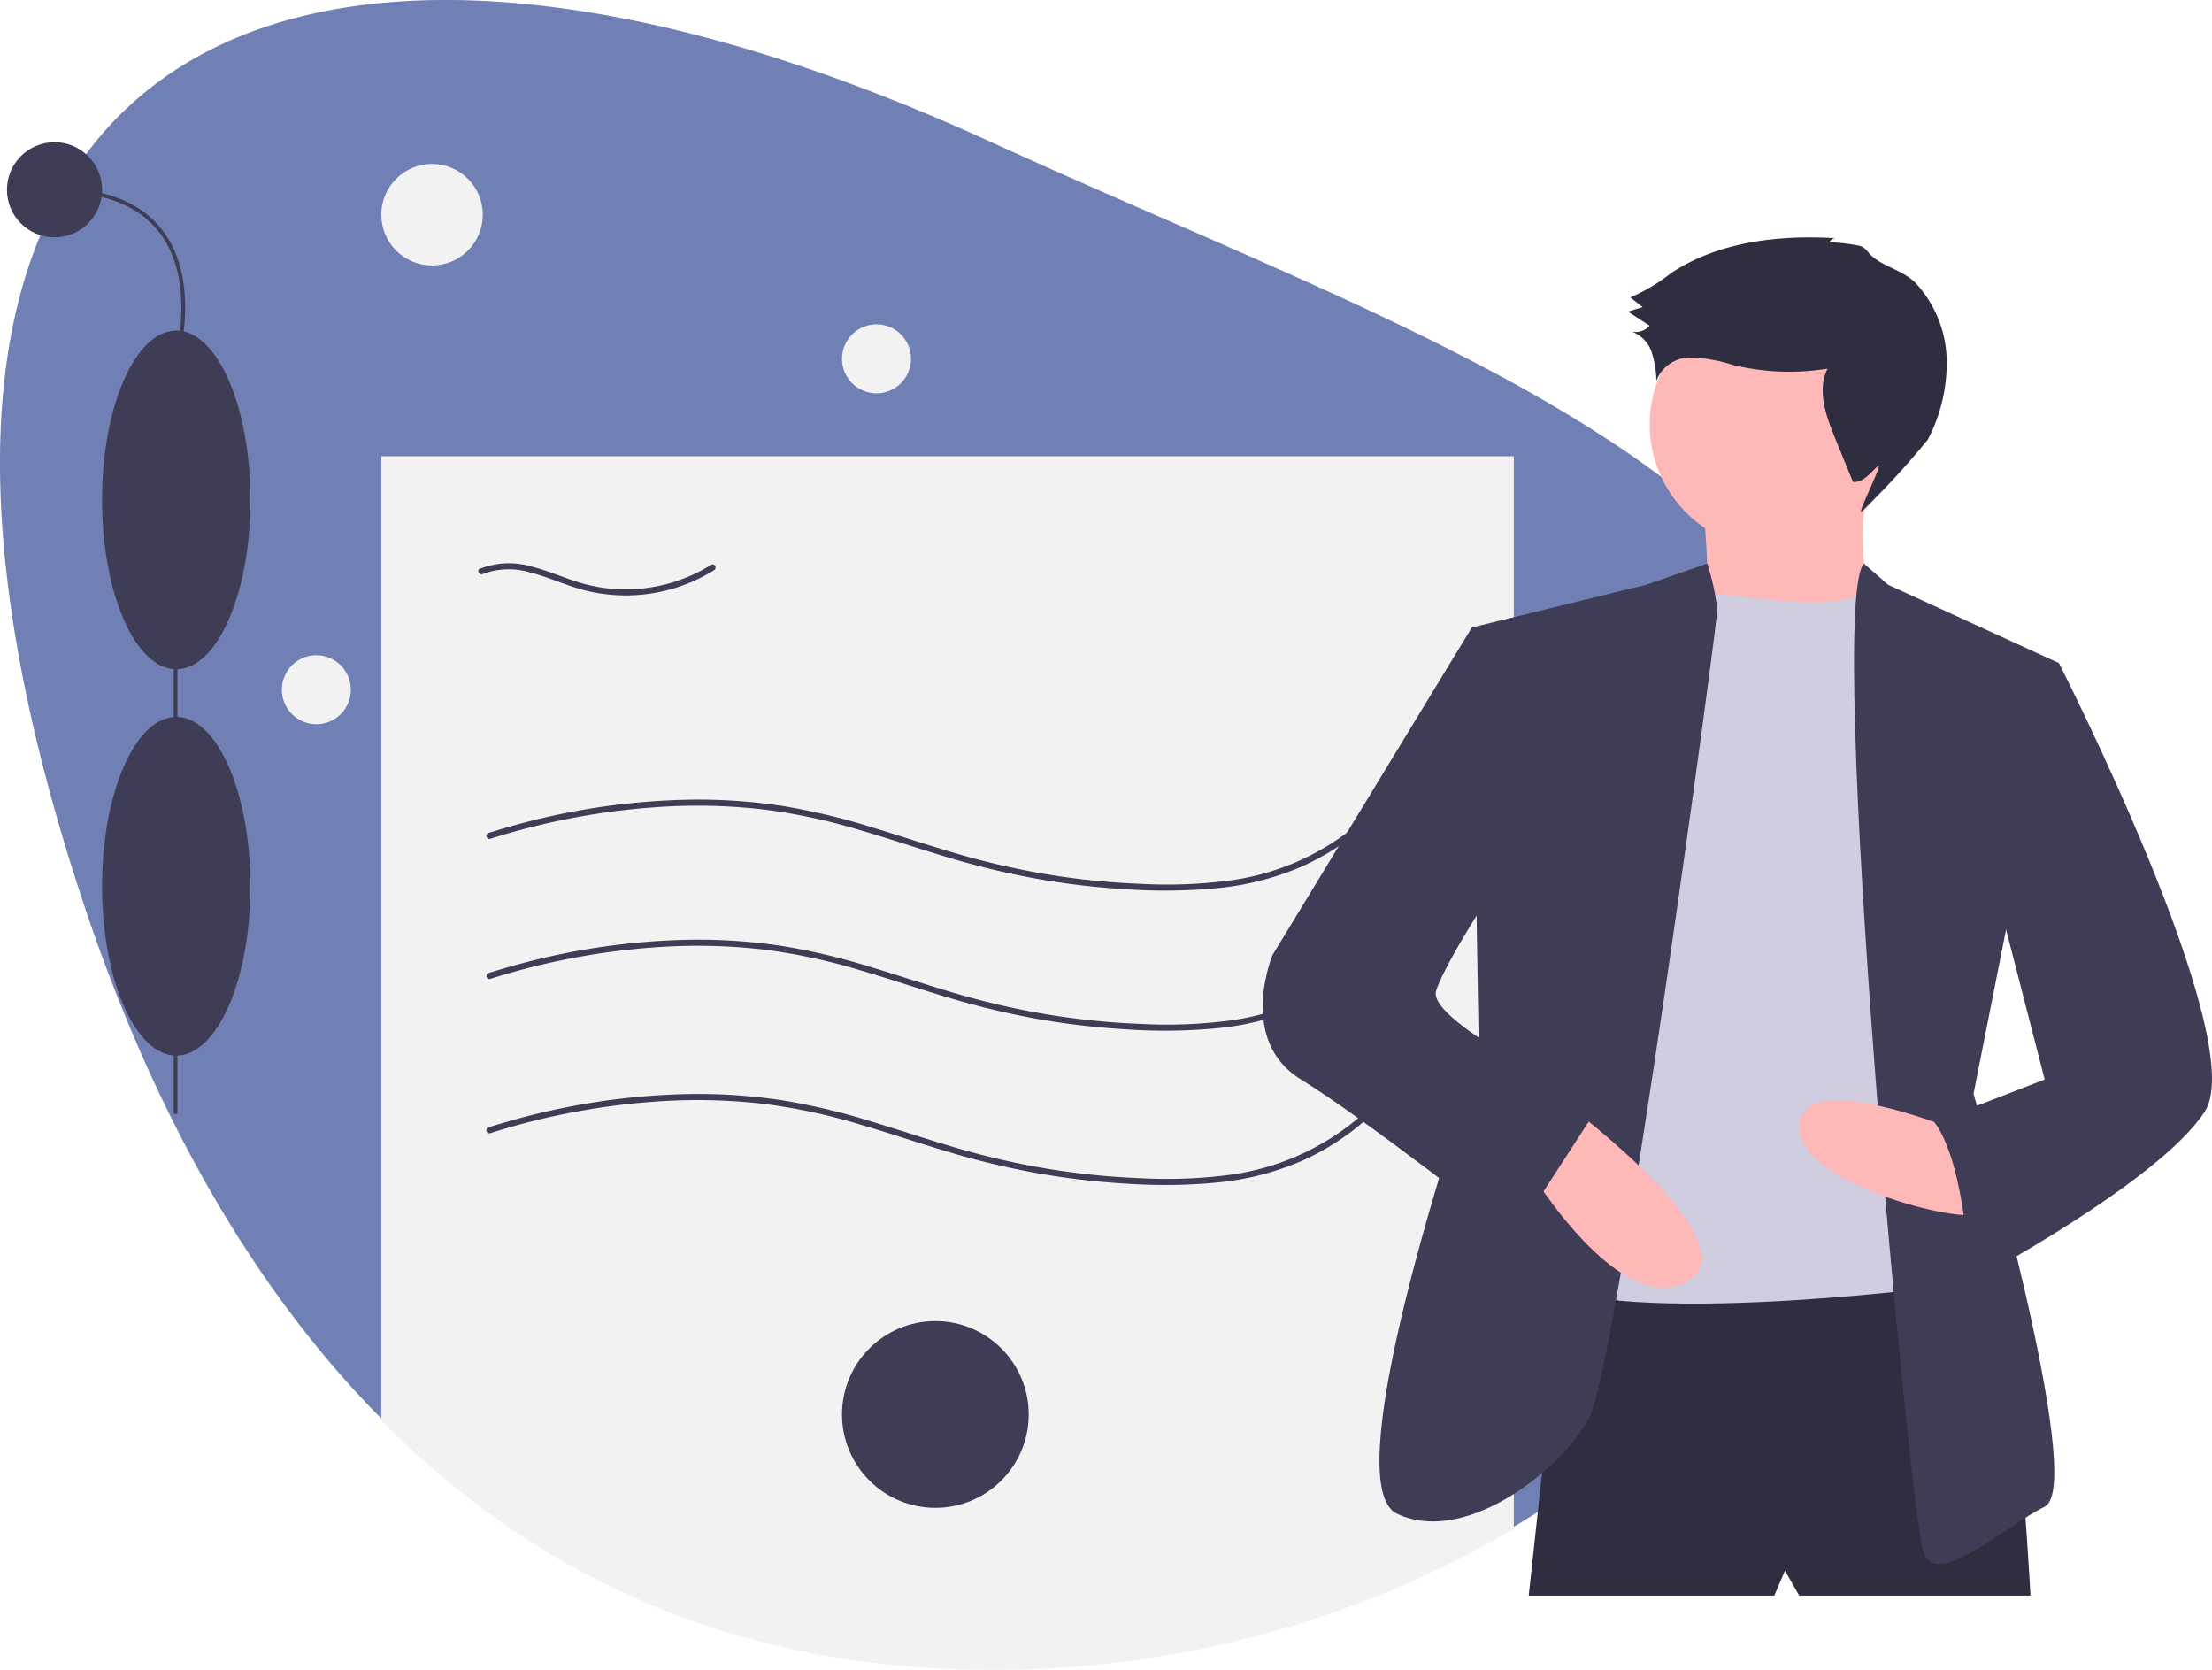 <svg xmlns="http://www.w3.org/2000/svg" width="189.148" height="142.747" viewBox="0 0 189.148 142.747">
  <g id="_3" data-name="3" transform="translate(0 0)">
    <path id="Path_155" data-name="Path 155" d="M217.118,116.075c0,21.956-12.872,41.38-32.605,53.2a87.261,87.261,0,0,1-44.834,12.041c-22.258,0-39.236-8.412-52.008-21.3C75.9,148.147,67.7,132.47,62.24,116.075,37.858,42.873,78.589,22.9,139.679,50.83,178.575,68.614,217.118,80.042,217.118,116.075Z" transform="translate(-55.067 -38.747)" fill="#7180b4"/>
    <path id="Path_156" data-name="Path 156" d="M339.775,263.5v91.7a87.261,87.261,0,0,1-44.834,12.041c-22.258,0-39.236-8.412-52.008-21.3V263.5Z" transform="translate(-210.329 -224.496)" fill="#f2f2f2"/>
    <path id="Path_157" data-name="Path 157" d="M295.081,504.986a60.588,60.588,0,0,1,15.647-2.79,48.97,48.97,0,0,1,7.978.312,49.907,49.907,0,0,1,7.743,1.658c2.5.725,4.971,1.562,7.465,2.314a69.625,69.625,0,0,0,7.715,1.883,65.405,65.405,0,0,0,7.839.934,47.742,47.742,0,0,0,7.83-.1,23.955,23.955,0,0,0,7.044-1.786,21.517,21.517,0,0,0,5.729-3.675q.637-.569,1.226-1.188c.232-.242-.136-.611-.368-.368a21.52,21.52,0,0,1-12.414,6.339,41.367,41.367,0,0,1-7.805.313,64.214,64.214,0,0,1-7.934-.8,66.308,66.308,0,0,1-7.684-1.749c-2.48-.718-4.926-1.547-7.4-2.293a55.666,55.666,0,0,0-7.615-1.814,47.9,47.9,0,0,0-7.813-.542,59.737,59.737,0,0,0-15.441,2.287q-.947.266-1.885.561c-.319.1-.183.6.138.5Z" transform="translate(-253.162 -421.298)" fill="#3f3d56"/>
    <path id="Path_158" data-name="Path 158" d="M295.081,580.986a60.588,60.588,0,0,1,15.647-2.789,48.97,48.97,0,0,1,7.978.312,49.9,49.9,0,0,1,7.743,1.658c2.5.725,4.971,1.562,7.465,2.314a69.625,69.625,0,0,0,7.715,1.883,65.386,65.386,0,0,0,7.839.934,47.732,47.732,0,0,0,7.83-.1,23.954,23.954,0,0,0,7.044-1.786,21.516,21.516,0,0,0,5.729-3.675q.637-.569,1.226-1.188c.232-.242-.136-.611-.368-.368a21.52,21.52,0,0,1-12.414,6.339,41.364,41.364,0,0,1-7.805.313,64.2,64.2,0,0,1-7.934-.8,66.281,66.281,0,0,1-7.684-1.749c-2.48-.718-4.926-1.547-7.4-2.293a55.657,55.657,0,0,0-7.615-1.814,47.882,47.882,0,0,0-7.813-.542,59.734,59.734,0,0,0-15.441,2.287q-.947.266-1.885.561c-.319.1-.183.6.138.5Z" transform="translate(-253.162 -484.108)" fill="#3f3d56"/>
    <path id="Path_159" data-name="Path 159" d="M295.081,435.986a60.588,60.588,0,0,1,15.647-2.79,48.967,48.967,0,0,1,7.978.312,49.9,49.9,0,0,1,7.743,1.658c2.5.725,4.971,1.562,7.465,2.314a69.625,69.625,0,0,0,7.715,1.883,65.411,65.411,0,0,0,7.839.934,47.739,47.739,0,0,0,7.83-.1,23.953,23.953,0,0,0,7.044-1.786,21.514,21.514,0,0,0,5.729-3.675q.637-.569,1.226-1.188c.232-.242-.136-.611-.368-.368a21.52,21.52,0,0,1-12.414,6.339,41.362,41.362,0,0,1-7.805.313,64.208,64.208,0,0,1-7.934-.8,66.308,66.308,0,0,1-7.684-1.749c-2.48-.718-4.926-1.547-7.4-2.293a55.666,55.666,0,0,0-7.615-1.814,47.881,47.881,0,0,0-7.813-.542,59.737,59.737,0,0,0-15.441,2.287q-.947.266-1.885.561c-.319.1-.183.6.138.5Z" transform="translate(-253.162 -364.273)" fill="#3f3d56"/>
    <path id="Path_160" data-name="Path 160" d="M291.132,317.147a6.245,6.245,0,0,1,4.01-.137c1.41.349,2.737.956,4.125,1.375a14.278,14.278,0,0,0,7.632.145,14.07,14.07,0,0,0,4-1.713c.283-.178.022-.629-.263-.45a13.8,13.8,0,0,1-7.345,2.094,13.476,13.476,0,0,1-3.845-.566c-1.378-.413-2.694-1.013-4.09-1.368a6.852,6.852,0,0,0-4.485.171c-.306.135-.041.584.263.45Z" transform="translate(-249.834 -268.076)" fill="#3f3d56"/>
    <circle id="Ellipse_18" data-name="Ellipse 18" cx="7.983" cy="7.983" r="7.983" transform="translate(72 112.94)" fill="#3f3d56"/>
    <circle id="Ellipse_19" data-name="Ellipse 19" cx="4.339" cy="4.339" r="4.339" transform="translate(32.604 14.015)" fill="#f2f2f2"/>
    <circle id="Ellipse_20" data-name="Ellipse 20" cx="2.95" cy="2.95" r="2.95" transform="translate(72 27.726)" fill="#f2f2f2"/>
    <circle id="Ellipse_21" data-name="Ellipse 21" cx="2.95" cy="2.95" r="2.95" transform="translate(24.1 56.015)" fill="#f2f2f2"/>
    <rect id="Rectangle_31" data-name="Rectangle 31" width="0.325" height="58.182" transform="translate(14.847 37.047)" fill="#3f3d56"/>
    <ellipse id="Ellipse_22" data-name="Ellipse 22" cx="6.344" cy="14.478" rx="6.344" ry="14.478" transform="translate(8.728 61.286)" fill="#3f3d56"/>
    <ellipse id="Ellipse_23" data-name="Ellipse 23" cx="6.344" cy="14.478" rx="6.344" ry="14.478" transform="translate(8.728 28.262)" fill="#3f3d56"/>
    <path id="Path_161" data-name="Path 161" d="M92.49,146.143l-.312-.093c.02-.066,1.932-6.62-1.208-10.84-1.774-2.383-4.818-3.592-9.047-3.592v-.325c4.339,0,7.471,1.253,9.309,3.724C94.47,139.369,92.51,146.076,92.49,146.143Z" transform="translate(-77.262 -115.232)" fill="#3f3d56"/>
    <circle id="Ellipse_24" data-name="Ellipse 24" cx="4.067" cy="4.067" r="4.067" transform="translate(0.594 12.157)" fill="#3f3d56"/>
    <path id="Path_162" data-name="Path 162" d="M811.317,653.843l-3.043,27.994h21l.913-2.13,1.217,2.13h19.778s-1.521-28.907-4.26-29.819S811.317,653.843,811.317,653.843Z" transform="translate(-677.554 -545.429)" fill="#2f2e41"/>
    <circle id="Ellipse_25" data-name="Ellipse 25" cx="10.65" cy="10.65" r="10.65" transform="translate(141.065 25.649)" fill="#ffb8b8"/>
    <path id="Path_163" data-name="Path 163" d="M894,274.883s.913,9.737,0,10.345,14.605.3,14.605.3-2.13-8.824,0-13.084Z" transform="translate(-748.369 -231.89)" fill="#ffb8b8"/>
    <path id="Path_164" data-name="Path 164" d="M825.4,328.023s7.83,1.219,8.479-1.216l4,5.476.3,54.77s-32.558,3.956-33.775-2.434,12.475-56.9,12.475-56.9l3.447-.223S824.79,328.023,825.4,328.023Z" transform="translate(-674.292 -276.814)" fill="#d0cde1"/>
    <path id="Path_165" data-name="Path 165" d="M762.775,316.375l-5.221,1.809-14.91,3.651.608,36.513s-12.78,36.513-7,39.252,14-3.651,16.431-8.216,10.954-67.854,10.954-69.071A19.815,19.815,0,0,0,762.775,316.375Z" transform="translate(-616.792 -268.192)" fill="#3f3d56"/>
    <path id="Path_166" data-name="Path 166" d="M969.416,316.375l2.062,1.809,14.605,6.694-7.3,36.818s9.737,33.471,6.086,35.3-9.128,7-10.345,3.956S966.137,319.739,969.416,316.375Z" transform="translate(-810.026 -268.192)" fill="#3f3d56"/>
    <path id="Path_167" data-name="Path 167" d="M955.5,583.658s-13.693-5.781-14-.609,15.518,8.824,15.518,7.3S955.5,583.658,955.5,583.658Z" transform="translate(-787.655 -486.808)" fill="#ffb8b8"/>
    <path id="Path_168" data-name="Path 168" d="M809.027,584.528s15.823,11.867,9.737,14.91-14-10.65-14-10.65Z" transform="translate(-674.656 -489.807)" fill="#ffb8b8"/>
    <path id="Path_169" data-name="Path 169" d="M874.393,156.089a.587.587,0,0,1,.565-.335c-4.876-.292-10.011.277-14.09,2.963a15.412,15.412,0,0,1-3.51,2.1l1.056.828-1.261.384,1.856,1.2a1.609,1.609,0,0,1-1.532.513,2.788,2.788,0,0,1,1.7,1.738,8.248,8.248,0,0,1,.407,2.478,3.061,3.061,0,0,1,2.881-2,12.672,12.672,0,0,1,3.679.635,20.353,20.353,0,0,0,8.078.311c-.912,1.831-.143,4.014.632,5.908l1.546,3.78c.858.086,1.465-.767,2.112-1.338.589-.52-1.757,4.057-1.394,3.889a68.684,68.684,0,0,0,5.686-6.182,14.144,14.144,0,0,0,1.607-6.854,10,10,0,0,0-2.6-6.461c-1.109-1.167-2.643-1.372-3.774-2.342-.445-.382-.447-.68-1.058-.9A17.843,17.843,0,0,0,874.393,156.089Z" transform="translate(-717.95 -135.39)" fill="#2f2e41"/>
    <path id="Path_170" data-name="Path 170" d="M697.2,348.752l-2.13-.913-17.04,27.994s-3.043,7.3,2.434,10.65,18.257,13.388,18.257,13.388l7.3-11.258s-14.91-7-14-9.737,5.781-10.041,5.781-10.041Z" transform="translate(-569.214 -294.196)" fill="#3f3d56"/>
    <path id="Path_171" data-name="Path 171" d="M1014.842,361.865l3.956.609s16.431,32.254,12.475,38.339-20.083,14.605-20.083,14.605-.3-10.041-3.043-13.693l9.433-3.651-5.173-20.082Z" transform="translate(-842.739 -305.788)" fill="#3f3d56"/>
  </g>
</svg>
